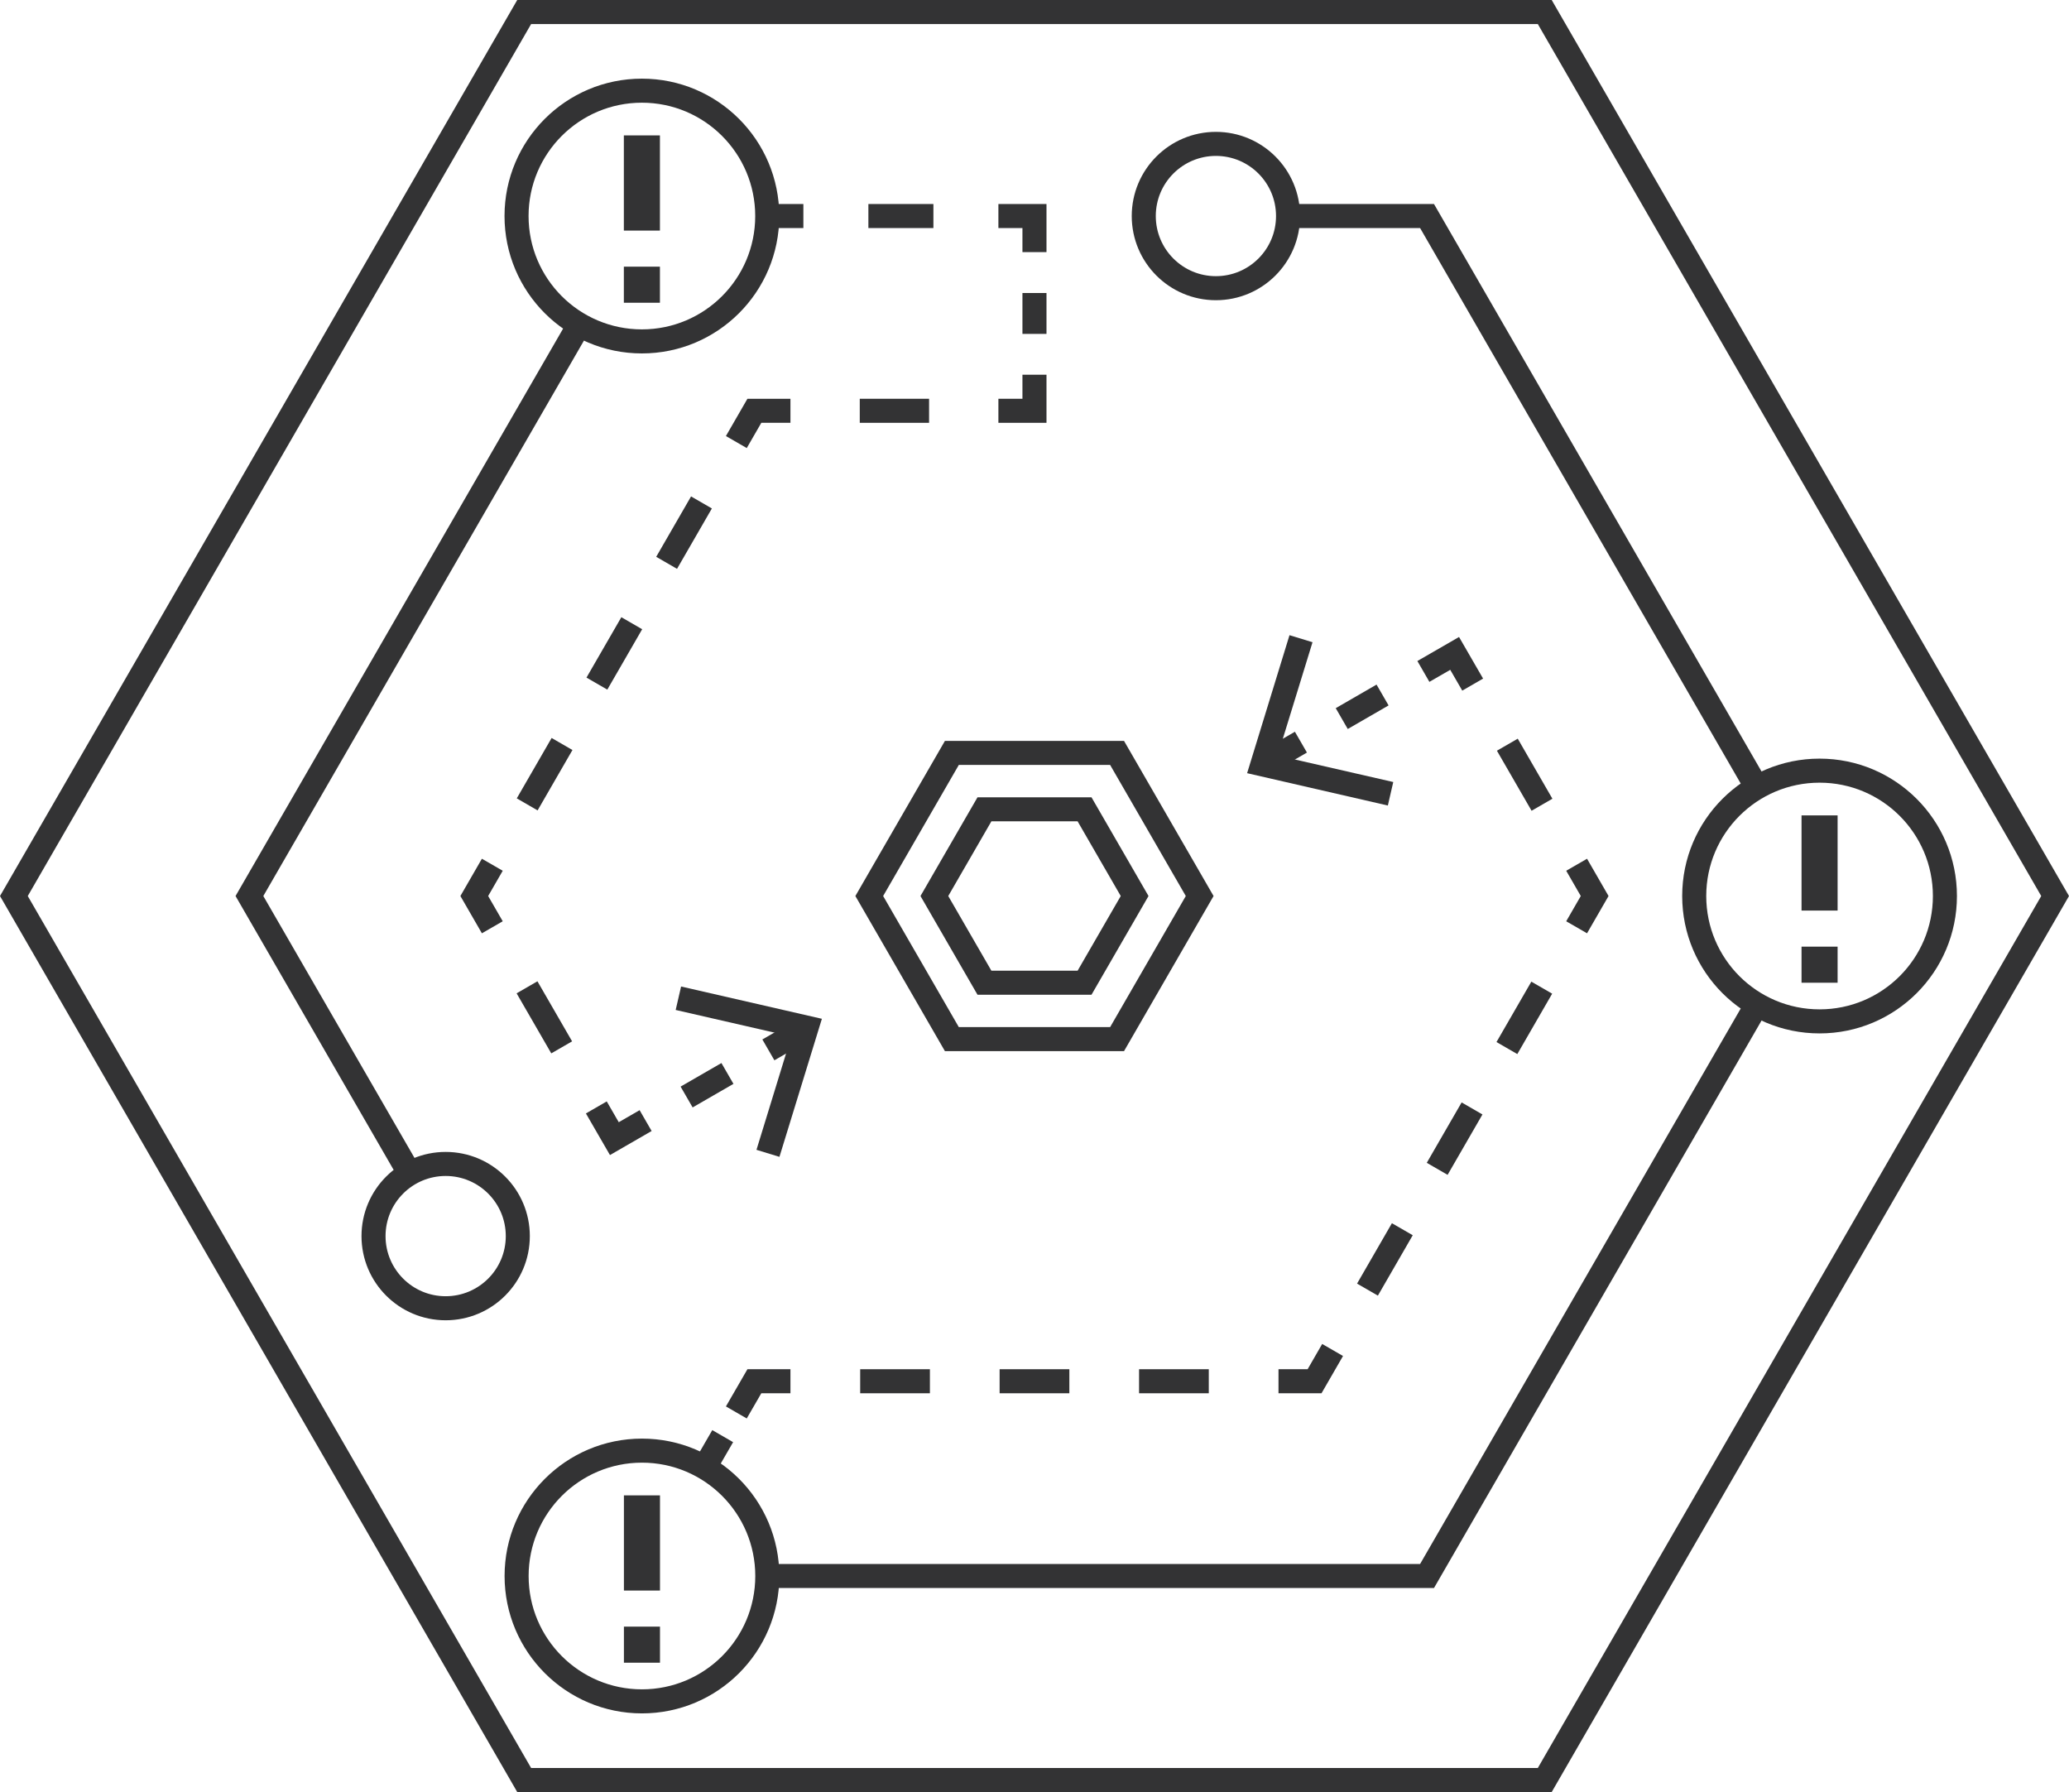 <svg xmlns="http://www.w3.org/2000/svg" viewBox="0 0 344.15 298.04"><title>alpha-red-logomark</title><polygon points="256.95 2 87.19 2 2.31 149.02 87.19 296.04 256.95 296.04 341.84 149.02 256.95 2" style="fill:none;stroke:#333334;stroke-miterlimit:10;stroke-width:4px"/><polyline points="96.35 54 41.49 149.02 68.14 195.18" style="fill:none;stroke:#333334;stroke-miterlimit:10;stroke-width:4px"/><polyline points="292.23 167.08 237.37 262.11 127.57 262.11" style="fill:none;stroke:#333334;stroke-miterlimit:10;stroke-width:4px"/><polyline points="214.25 35.93 237.37 35.93 292.23 130.96" style="fill:none;stroke:#333334;stroke-miterlimit:10;stroke-width:4px"/><circle cx="202.25" cy="35.93" r="12" style="fill:none;stroke:#333334;stroke-linecap:round;stroke-miterlimit:10;stroke-width:4px"/><circle cx="74.13" cy="205.58" r="12" style="fill:none;stroke:#333334;stroke-linecap:round;stroke-miterlimit:10;stroke-width:4px"/><path d="M133,171.61l-5.19,3" style="fill:none;stroke:#333334;stroke-miterlimit:10;stroke-width:4px"/><path d="M121,178.53l-10.19,5.88" style="fill:none;stroke:#333334;stroke-miterlimit:10;stroke-width:4px;stroke-dasharray:7.841,7.841"/><path d="M107.39,186.37l-5.2,3-3-5.19" style="fill:none;stroke:#333334;stroke-miterlimit:10;stroke-width:4px"/><line x1="93.43" y1="174.19" x2="84.78" y2="159.21" style="fill:none;stroke:#333334;stroke-miterlimit:10;stroke-width:4px;stroke-dasharray:11.532,11.532"/><polyline points="81.89 154.22 78.89 149.02 81.89 143.82" style="fill:none;stroke:#333334;stroke-miterlimit:10;stroke-width:4px"/><line x1="87.69" y1="133.78" x2="119.58" y2="78.54" style="fill:none;stroke:#333334;stroke-miterlimit:10;stroke-width:4px;stroke-dasharray:11.597,11.597"/><polyline points="122.48 73.52 125.48 68.32 131.48 68.32" style="fill:none;stroke:#333334;stroke-miterlimit:10;stroke-width:4px"/><line x1="143.01" y1="68.32" x2="160.31" y2="68.32" style="fill:none;stroke:#333334;stroke-miterlimit:10;stroke-width:4px;stroke-dasharray:11.53,11.53"/><path d="M166.07,68.32h6v-6" style="fill:none;stroke:#333334;stroke-miterlimit:10;stroke-width:4px"/><path d="M172.07,55.53V45.33" style="fill:none;stroke:#333334;stroke-miterlimit:10;stroke-width:4px;stroke-dasharray:6.798,6.798"/><path d="M172.07,41.93v-6h-6" style="fill:none;stroke:#333334;stroke-miterlimit:10;stroke-width:4px"/><line x1="155.26" y1="35.93" x2="139.04" y2="35.93" style="fill:none;stroke:#333334;stroke-miterlimit:10;stroke-width:4px;stroke-dasharray:10.815,10.815"/><line x1="133.63" y1="35.93" x2="127.63" y2="35.93" style="fill:none;stroke:#333334;stroke-miterlimit:10;stroke-width:4px"/><polygon points="113.29 164.07 112.39 167.97 131.62 172.38 125.83 191.23 129.65 192.4 136.71 169.44 113.29 164.07" style="fill:#333334"/><line x1="117.21" y1="244.04" x2="120.21" y2="238.85" style="fill:none;stroke:#333334;stroke-miterlimit:10;stroke-width:4px"/><polyline points="122.48 234.91 125.48 229.72 131.48 229.72" style="fill:none;stroke:#333334;stroke-miterlimit:10;stroke-width:4px"/><line x1="143.08" y1="229.72" x2="206.86" y2="229.72" style="fill:none;stroke:#333334;stroke-miterlimit:10;stroke-width:4px;stroke-dasharray:11.597,11.597"/><polyline points="212.66 229.72 218.66 229.72 221.66 224.52" style="fill:none;stroke:#333334;stroke-miterlimit:10;stroke-width:4px"/><line x1="227.46" y1="214.48" x2="259.35" y2="159.24" style="fill:none;stroke:#333334;stroke-miterlimit:10;stroke-width:4px;stroke-dasharray:11.597,11.597"/><polyline points="262.25 154.22 265.25 149.02 262.25 143.82" style="fill:none;stroke:#333334;stroke-miterlimit:10;stroke-width:4px"/><line x1="256.49" y1="133.84" x2="247.84" y2="118.86" style="fill:none;stroke:#333334;stroke-miterlimit:10;stroke-width:4px;stroke-dasharray:11.532,11.532"/><polyline points="244.96 113.86 241.96 108.67 236.76 111.67" style="fill:none;stroke:#333334;stroke-miterlimit:10;stroke-width:4px"/><line x1="229.97" y1="115.59" x2="219.79" y2="121.47" style="fill:none;stroke:#333334;stroke-miterlimit:10;stroke-width:4px;stroke-dasharray:7.84,7.84"/><line x1="216.39" y1="123.43" x2="211.2" y2="126.43" style="fill:none;stroke:#333334;stroke-miterlimit:10;stroke-width:4px"/><polygon points="214.49 105.64 218.32 106.81 212.52 125.66 231.75 130.06 230.85 133.97 207.44 128.59 214.49 105.64" style="fill:#333334"/><circle cx="106.77" cy="35.93" r="20.85" style="fill:none;stroke:#333334;stroke-miterlimit:10;stroke-width:4px"/><line x1="106.77" y1="50.35" x2="106.77" y2="22.52" style="fill:none;stroke:#333334;stroke-miterlimit:10;stroke-width:6px;stroke-dasharray:6,6,1000"/><circle cx="106.78" cy="262.11" r="20.85" style="fill:none;stroke:#333334;stroke-miterlimit:10;stroke-width:4px"/><line x1="106.78" y1="276.53" x2="106.78" y2="248.7" style="fill:none;stroke:#333334;stroke-miterlimit:10;stroke-width:6px;stroke-dasharray:6,6,1000"/><circle cx="302.66" cy="149.02" r="20.85" style="fill:none;stroke:#333334;stroke-miterlimit:10;stroke-width:4px"/><line x1="302.66" y1="163.44" x2="302.66" y2="135.61" style="fill:none;stroke:#333334;stroke-miterlimit:10;stroke-width:6px;stroke-dasharray:6,6,1000"/><polygon points="185.81 125.22 158.33 125.22 144.59 149.02 158.33 172.82 185.81 172.82 199.55 149.02 185.81 125.22" style="fill:none;stroke:#333334;stroke-miterlimit:10;stroke-width:4px"/><polygon points="180.4 134.6 163.75 134.6 155.42 149.02 163.75 163.44 180.4 163.44 188.73 149.02 180.4 134.6" style="fill:none;stroke:#333334;stroke-miterlimit:10;stroke-width:4px"/></svg>